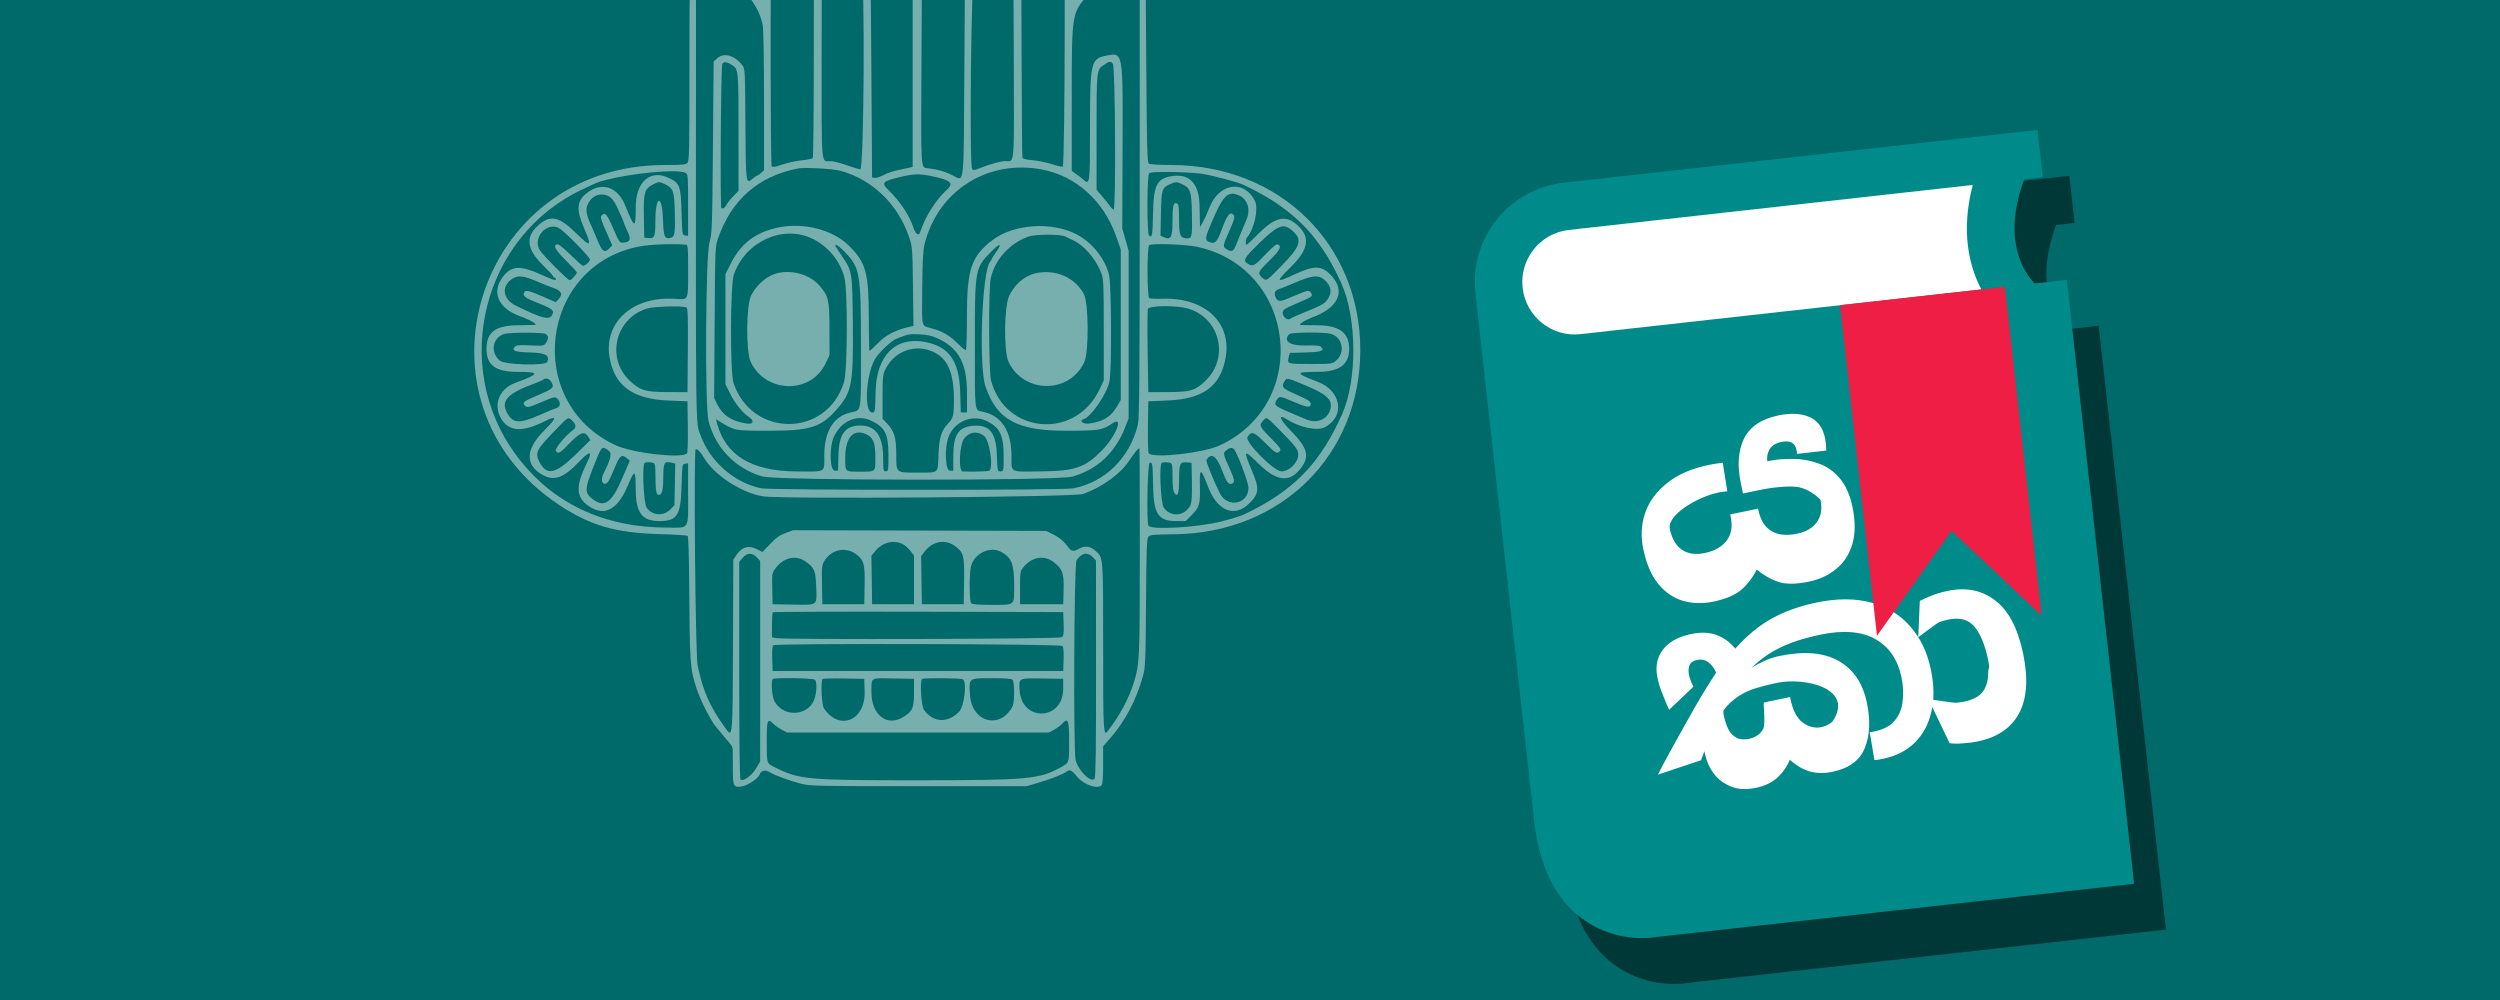 <?xml version="1.0" encoding="UTF-8" standalone="no"?>
<!-- Created with Inkscape (http://www.inkscape.org/) -->

<svg
   width="1400mm"
   height="560mm"
   viewBox="0 0 1400 560"
   version="1.1"
   id="svg5"
   inkscape:export-filename="/home/naveen/yaka-banner.png"
   inkscape:export-xdpi="96"
   inkscape:export-ydpi="96"
   inkscape:version="1.1.2 (0a00cf5339, 2022-02-04)"
   sodipodi:docname="banner-promo.svg"
   xmlns:inkscape="http://www.inkscape.org/namespaces/inkscape"
   xmlns:sodipodi="http://sodipodi.sourceforge.net/DTD/sodipodi-0.dtd"
   xmlns="http://www.w3.org/2000/svg"
   xmlns:svg="http://www.w3.org/2000/svg">
  <sodipodi:namedview
     id="namedview7"
     pagecolor="#ffffff"
     bordercolor="#666666"
     borderopacity="1.0"
     inkscape:pageshadow="2"
     inkscape:pageopacity="0.0"
     inkscape:pagecheckerboard="0"
     inkscape:document-units="mm"
     showgrid="false"
     inkscape:snap-bbox="true"
     inkscape:bbox-paths="true"
     inkscape:snap-bbox-edge-midpoints="true"
     inkscape:snap-bbox-midpoints="true"
     inkscape:bbox-nodes="true"
     inkscape:snap-text-baseline="true"
     inkscape:snap-center="true"
     inkscape:snap-object-midpoints="true"
     inkscape:object-paths="true"
     inkscape:snap-intersection-paths="true"
     inkscape:snap-smooth-nodes="true"
     inkscape:snap-midpoints="true"
     inkscape:snap-page="true"
     inkscape:zoom="0.093984989"
     inkscape:cx="2468.4793"
     inkscape:cy="452.19987"
     inkscape:window-width="1862"
     inkscape:window-height="1016"
     inkscape:window-x="58"
     inkscape:window-y="27"
     inkscape:window-maximized="1"
     inkscape:current-layer="layer1" />
  <defs
     id="defs2">
    <filter
       inkscape:collect="always"
       style="color-interpolation-filters:sRGB"
       id="filter1775"
       x="-0.204"
       y="-0.166"
       width="1.407"
       height="1.332">
      <feGaussianBlur
         inkscape:collect="always"
         stdDeviation="31.342"
         id="feGaussianBlur1777" />
    </filter>
  </defs>
  <g
     inkscape:label="Layer 1"
     inkscape:groupmode="layer"
     id="layer1">
    <rect
       style="fill:#006969;fill-opacity:1;stroke-width:0.279"
       id="rect1151"
       width="1400"
       height="560"
       x="0"
       y="0" />
    <path
       d="m 1157.255,184.434 c -5.409,-5.553 -18.737,-23.806 -5.827,-58.417 l 10.349,-1.153 -2.946,-26.435 -265.46,29.579 c -30.599,3.409 -52.72,31.139 -49.305,61.79 l 32.975,295.941 c 2.788,25.021 11.813,43.325 26.829,54.391 16.024,11.824 33.301,11.237 39.157,10.584 1.097,-0.122 1.806,-0.242 2.015,-0.292 L 1212.934,520.573 1175.257,182.428 Z m -254.436,28.35 c -16.02,1.785 -30.523,-9.847 -32.316,-25.933 -1.792,-16.086 9.782,-30.623 25.815,-32.41 l 226.243,-25.209 c -6.785,26.181 -1.973,45.584 4.835,58.528 z"
       id="path1611"
       style="mix-blend-mode:normal;fill:#003838;fill-opacity:1;stroke-width:0.831;filter:url(#filter1775)" />
    <rect
       x="824.457"
       y="218.89"
       style="fill:#ffffff;stroke-width:0.831"
       width="269.871"
       height="71.484"
       id="rect53707"
       transform="rotate(-6.358)" />
    <path
       d="m 1139.426,158.775 c -5.409,-5.553 -18.737,-23.806 -5.827,-58.417 l 10.349,-1.153 -2.946,-26.435 -265.46,29.579 c -30.599,3.409 -52.72,31.139 -49.305,61.79 l 32.975,295.941 c 2.788,25.021 11.813,43.325 26.829,54.391 16.024,11.824 33.301,11.237 39.157,10.584 1.097,-0.122 1.806,-0.242 2.015,-0.292 L 1195.106,494.914 1157.428,156.769 Z m -254.436,28.35 c -16.02,1.785 -30.523,-9.847 -32.316,-25.933 -1.792,-16.086 9.782,-30.623 25.815,-32.41 l 226.243,-25.209 c -6.785,26.181 -1.973,45.584 4.835,58.528 z"
       id="path53709"
       style="fill:#008b8b;fill-opacity:1;stroke-width:0.831" />
    <path
       d="m 1013.099,325.699 c -7.135,1.493 -12.862,1.553 -17.183,0.182 -4.341,-1.471 -8.392,-3.777 -12.152,-6.921 -2.341,4.627 -5.266,8.445 -8.773,11.455 -3.528,2.91 -8.711,5.081 -15.548,6.511 -5.945,1.244 -11.615,1.086 -17.01,-0.475 -5.295,-1.581 -9.88,-4.707 -13.753,-9.379 -3.894,-4.77 -6.702,-11.268 -8.422,-19.492 -1.472,-7.035 -1.164,-13.719 0.924,-20.052 2.167,-6.452 6.217,-12.057 12.151,-16.816 5.913,-4.857 13.825,-8.323 23.734,-10.396 1.486,-0.311 2.933,-0.562 4.341,-0.753 1.408,-0.191 2.519,-0.32 3.332,-0.386 l 2.553,15.911 c -0.714,0.044 -1.468,0.152 -2.261,0.318 -0.814,0.067 -1.864,0.234 -3.152,0.504 -11.697,2.608 -28.294,12.505 -26.804,20.192 1.14,5.45 3.409,9.371 6.805,11.763 3.376,2.293 7.64,2.901 12.793,1.822 5.549,-1.161 9.619,-3.461 12.209,-6.899 2.689,-3.459 3.454,-7.963 2.293,-13.512 l -0.249,-1.189 15.606,-3.266 0.217,1.041 c 1.14,5.45 3.547,9.29 7.22,11.521 3.673,2.231 8.531,2.714 14.576,1.449 4.955,-1.037 8.589,-3.193 10.903,-6.47 2.413,-3.297 3.091,-7.473 2.033,-12.527 -1.882,-1.943 -6.599,-5.92 -12.333,-7.038 -2.784,-0.452 -6.1,-0.482 -9.948,-0.09 -3.77,0.271 -8.132,0.926 -13.086,1.962 l -8.026,1.679 -1.244,-5.945 c -2.011,-9.612 -1.448,-17.797 1.688,-24.556 3.236,-6.779 9.659,-11.175 19.27,-13.186 7.035,-1.472 12.835,-1.186 17.4,0.858 4.643,1.925 7.597,5.909 8.862,11.954 0.353,1.685 0.571,3.966 0.656,6.844 l -16.364,1.873 c 0,-0.516 -0.038,-0.923 -0.101,-1.22 l -0.249,-1.189 c -0.809,-3.865 -3.641,-5.289 -8.496,-4.273 -3.171,0.664 -5.362,2.053 -6.574,4.168 -1.134,1.996 -1.551,4.203 -1.252,6.623 4.558,-0.954 9.329,-1.383 14.313,-1.288 4.964,-0.004 9.687,0.818 14.169,2.466 4.56,1.528 8.546,4.263 11.956,8.203 3.41,3.941 5.831,9.33 7.261,16.167 1.7,8.126 1.664,15.115 -0.112,20.968 -1.696,5.733 -4.713,10.346 -9.05,13.84 -4.238,3.472 -9.28,5.82 -15.127,7.044 z"
       style="font-weight:bold;font-size:40px;line-height:0.75;-inkscape-font-specification:'sans-serif Bold';text-align:end;text-anchor:end;white-space:pre;fill:#ffffff;stroke-width:3.796"
       id="path53711" />
    <g
       id="g53726"
       transform="matrix(3.305,-0.368,0.368,3.305,81.219,176.326)">
      <path
         d="m 273.962,107.919 c -1.455,0.139 -2.755,-0.027 -3.901,-0.499 -1.116,-0.474 -2.138,-1.248 -3.066,-2.322 -0.571,1.064 -1.37,1.981 -2.398,2.752 -1,0.738 -2.273,1.181 -3.819,1.328 -1.606,0.154 -2.973,-0.068 -4.101,-0.663 -1.127,-0.596 -2.018,-1.428 -2.67,-2.497 -0.622,-1.072 -0.993,-2.23 -1.112,-3.472 l -0.043,-0.455 -0.733,1.446 -7.479,1.607 c 1.541,-2.441 5.92,-8.477 7.404,-10.546 1.515,-2.072 2.931,-3.889 4.25,-5.453 -0.628,-1.775 -1.609,-2.599 -2.943,-2.471 -0.727,0.07 -1.206,0.345 -1.435,0.825 -0.202,0.447 -0.275,0.959 -0.22,1.535 0.032,0.333 0.096,0.679 0.191,1.037 0.095,0.358 0.204,0.699 0.327,1.024 l -4.492,3.395 c -0.237,-0.558 -0.887,-3.034 -1.033,-3.601 -0.149,-0.597 -0.257,-1.245 -0.323,-1.942 -0.18,-1.879 0.286,-3.407 1.397,-4.584 1.108,-1.207 2.799,-1.919 5.072,-2.136 1.667,-0.159 3.079,0.057 4.237,0.65 1.158,0.593 2.113,1.465 2.865,2.616 2.169,-1.951 4.385,-3.401 6.649,-4.352 2.264,-0.95 4.851,-1.565 7.761,-1.843 3.576,-0.342 6.653,0.006 9.23,1.045 2.574,1.008 4.589,2.574 6.046,4.698 1.484,2.091 2.369,4.621 2.652,7.592 0.264,2.758 0.018,5.152 -0.736,7.181 -0.724,2.027 -1.855,3.633 -3.393,4.82 -1.511,1.154 -3.312,1.831 -5.403,2.03 l -0.818,0.078 c -0.333,0.032 -0.594,0.026 -0.782,-0.017 l -0.27,-4.746 c 0.124,0.019 0.262,0.021 0.414,0.006 l 0.409,-0.039 c 1.515,-0.145 2.694,-0.609 3.537,-1.393 0.87,-0.817 1.444,-1.851 1.722,-3.101 0.308,-1.253 0.393,-2.607 0.254,-4.062 -0.293,-3.061 -1.522,-5.36 -3.687,-6.896 -2.165,-1.536 -5.188,-2.119 -9.067,-1.748 -2,0.191 -3.732,0.479 -5.193,0.863 -1.432,0.382 -2.717,0.856 -3.855,1.424 -1.108,0.565 -2.161,1.231 -3.158,1.999 0.671,-0.339 1.422,-0.641 2.253,-0.904 0.828,-0.293 1.697,-0.483 2.606,-0.57 4.243,-0.406 7.531,0.228 9.862,1.902 2.332,1.673 3.657,4.177 3.975,7.511 0.295,3.091 -0.105,5.622 -1.201,7.593 -1.066,1.968 -2.993,3.085 -5.782,3.351 z m -5.733,-12.94 c 0.151,1.576 0.542,2.793 1.175,3.65 0.632,0.857 2.701,2.61 5.408,0.92 4.426,-5.128 -3.646,-7.98 -8.473,-7.554 -1.697,0.162 -3.16,0.379 -4.388,0.649 -3.488,0.864 -5.171,3.018 -5.171,3.018 0,0 -0.027,0.354 -0.043,0.509 l 0.026,0.273 c 0.122,1.273 0.367,2.244 0.737,2.912 0.397,0.635 0.851,1.066 1.362,1.292 0.538,0.193 1.096,0.262 1.671,0.207 1.121,-0.107 1.979,-0.572 2.574,-1.393 0.591,-0.852 0.467,-5.672 0.635,-3.914 l -0.048,-0.5 4.501,-0.43 z"
         style="font-weight:bold;font-size:40px;line-height:0.75;-inkscape-font-specification:'sans-serif Bold';text-align:end;text-anchor:end;white-space:pre;fill:#ffffff;stroke-width:1.142"
         id="path53713" />
      <path
         d="m 298.785,105.546 c -0.697,0.067 -1.491,0.081 -2.381,0.044 -0.888,-0.007 -1.676,-0.1 -2.366,-0.278 l -2.715,-7.769 c 0.499,0.105 4.018,1.084 4.512,1.129 0.521,0.011 1.024,-0.006 1.509,-0.052 1.425,-0.136 2.485,-0.559 3.182,-1.268 0.694,-0.739 1.118,-1.743 1.272,-3.012 0.184,-1.272 0.411,-0.498 0.246,-2.226 -0.246,-2.576 -0.798,-4.512 -1.656,-5.806 -0.861,-1.325 -2.276,-1.893 -4.246,-1.705 -0.455,0.043 -0.952,0.122 -1.492,0.234 -0.509,0.11 -3.325,1.882 -3.88,2.149 l 0.939,-6.043 c 0.649,-0.246 1.332,-0.464 2.048,-0.655 0.743,-0.224 1.691,-0.391 2.842,-0.501 3.122,-0.298 5.693,0.526 7.715,2.474 2.049,1.915 3.282,5.054 3.699,9.419 0.411,4.304 -0.189,7.619 -1.802,9.944 -1.585,2.293 -4.06,3.6 -7.425,3.921 z"
         style="font-weight:bold;font-size:40px;line-height:0.75;-inkscape-font-specification:'sans-serif Bold';text-align:end;text-anchor:end;white-space:pre;fill:#ffffff;stroke-width:1.142"
         id="path53715" />
    </g>
    <polyline
       style="fill:#ee1e45;fill-opacity:1"
       points="143.208,102.624 143.208,357.664 226.536,284.064 304.312,356.32 304.312,102.624 "
       id="polyline53719"
       transform="matrix(0.573,-0.064,0.081,0.726,940.078,105.544)" />
    <path
       id="path0"
       d="m 445.838,-79.386 c -6.577,1.417 -12.606,5.998 -15.477,11.758 l -2.117,4.251 -0.367,31.461 c -0.38,32.707 -0.525,33.986 -3.363,30.051 -9.76,-13.533 -31.227,-19.466 -36.944,-10.215 -1.445,2.335 -1.478,3.541 -1.478,52.286 0,44.381 -0.127,50.023 -1.152,51.047 -0.951,0.951 -3.183,1.152 -12.735,1.152 -105.459,0 -146.528,132.395 -59.057,190.387 17.206,11.407 31.522,15.606 55.474,16.272 8.739,0.241 16.162,0.714 16.496,1.052 0.333,0.335 0.686,10.891 0.78,23.458 0.373,49.405 0.454,50.585 4.335,62.437 2.195,6.706 8.727,19.286 11.229,21.626 0.215,0.202 1.593,1.85 3.059,3.666 1.466,1.815 3.364,4.092 4.216,5.062 0.85,0.967 1.567,2.288 1.59,2.933 0.028,0.644 0.053,5.354 0.053,10.47 0.01,10.594 0.335,11.29 4.965,10.669 3.09,-0.415 9.271,-4.492 9.992,-6.591 0.827,-2.408 3.092,-2.975 5.685,-1.422 3.033,1.82 11.222,4.823 17.747,6.509 4.752,1.23 9.62,1.328 65.613,1.328 h 60.481 l 5.863,-1.7 c 7.326,-2.124 15.025,-5.134 16.574,-6.476 1.574,-1.368 2.97,-0.717 5.67,2.644 3.722,4.631 11.484,7.434 13.899,5.019 0.602,-0.602 0.878,-4.179 0.878,-11.32 v -10.442 l 4.361,-5.055 c 8.16,-9.458 14.002,-20.567 17.817,-33.883 1.497,-5.223 1.588,-7.303 1.839,-41.413 0.228,-30.585 0.428,-36.094 1.361,-37.125 0.934,-1.033 3.035,-1.227 14.182,-1.319 60.062,-0.49 104.434,-44.261 104.459,-103.052 0.025,-59.441 -45.1,-103.686 -105.809,-103.745 -6.298,-0.006 -11.948,-0.323 -12.552,-0.705 -0.953,-0.604 -1.148,-7.423 -1.466,-51.625 l -0.366,-50.93 -2.139,-2.23 c -6.888,-7.188 -24.109,-2.729 -34.38,8.901 -2.23,2.525 -4.239,4.406 -4.467,4.176 -0.23,-0.227 -0.504,-14.576 -0.609,-31.885 l -0.195,-31.473 -2.014,-3.825 c -14.62,-27.735 -70.274,-6.383 -81.899,31.421 -1.035,3.366 -3.345,3.162 -4.108,-0.363 -5.195,-23.973 -42.329,-48.33 -65.927,-43.242 m 14.295,4.249 c 23.233,3.895 40.612,19.021 48.887,42.549 l 2.063,5.865 v 60.086 60.088 l -2.199,0.522 c -1.211,0.288 -4.09,0.899 -6.397,1.361 -2.309,0.459 -5.741,1.654 -7.624,2.656 -1.883,1 -4.118,1.722 -4.966,1.6 l -1.541,-0.22 -0.368,-57.547 c -0.407,-64.051 -0.079,-60.17 -5.584,-66.553 -6.575,-7.626 -17.508,-9.901 -23.13,-4.813 -3.644,3.298 -3.542,1.532 -3.553,61.247 -0.01,30.765 -0.253,56.298 -0.551,56.741 -0.295,0.443 -2.972,1.028 -5.949,1.298 -2.975,0.269 -7.893,1.326 -10.931,2.345 -4.385,1.471 -5.645,1.658 -6.125,0.902 -0.911,-1.436 -0.75,-151.267 0.166,-155.249 2.534,-10.992 12.233,-15.487 27.8,-12.878 m 123.553,0.152 c 5.237,1.785 10.177,6.987 11.739,12.36 1.267,4.361 1.007,154.63 -0.269,155.89 -0.276,0.269 -2.968,-0.319 -5.984,-1.307 -3.014,-0.991 -7.926,-2.005 -10.912,-2.258 -4.094,-0.347 -5.5,-0.747 -5.722,-1.626 -0.16,-0.642 -0.363,-26.404 -0.45,-57.249 l -0.157,-56.083 -1.708,-2.394 c -6.191,-8.68 -22.198,-4.282 -28.109,7.725 l -1.708,3.467 -0.366,57.469 c -0.419,65.58 0.178,60.51 -6.729,57.085 -4.148,-2.059 -7.612,-3.061 -13.245,-3.834 -4.652,-0.639 -4.331,4.247 -4.031,-61.252 0.287,-62.608 0.019,-58.425 4.56,-70.316 9.512,-24.889 42.61,-44.655 63.091,-37.677 m -109.992,48.627 c 3.844,1.747 7.216,5.434 8.72,9.531 2.061,5.621 1.438,111.863 -0.656,111.65 -0.806,-0.084 -4.27,-1.136 -7.697,-2.342 -3.429,-1.206 -7.327,-2.211 -8.664,-2.232 -5.76,-0.098 -5.265,5.319 -5.265,-57.821 0,-50.487 0.119,-56.432 1.178,-57.94 2.281,-3.26 6.453,-3.544 12.383,-0.846 m 92.371,0.094 c 1.438,1.387 1.469,2.506 1.663,58.027 0.217,62.917 0.569,58.444 -4.603,58.444 -2.665,0 -8.598,1.621 -14.152,3.865 -3.347,1.354 -3.989,1.424 -4.584,0.504 -1.668,-2.576 -0.475,-109.277 1.258,-112.51 4.678,-8.734 15.445,-13.126 20.417,-8.329 m -159.745,15.189 c 0.768,0.426 2.715,1.356 4.329,2.064 7.357,3.232 14.976,14.039 16.513,23.425 0.389,2.375 0.707,21.521 0.71,42.591 v 38.275 l -1.604,1.497 c -0.881,0.822 -1.846,1.494 -2.143,1.494 -0.295,0 -1.49,0.801 -2.654,1.78 -3.797,3.195 -3.799,3.188 -4.022,-30.419 -0.204,-30.786 -0.225,-31.171 -1.813,-33.187 -4.298,-5.464 -10.13,-7.12 -13.836,-3.933 l -2.152,1.85 -0.403,47.899 c -0.387,46.159 -0.46,48.112 -1.991,53.764 -2.12,7.825 -2.541,91.511 -0.501,99.594 3.818,15.133 14.967,26.683 30.1,31.18 7.945,2.361 165.416,2.441 173.645,0.089 14.105,-4.036 24.024,-13.306 29.62,-27.688 l 1.923,-4.942 v -46.918 -46.917 l -1.78,-6.233 -1.782,-6.23 0.171,-45.454 c 0.204,-53.764 0.313,-53.124 -8.938,-51.389 -8.851,1.661 -9.296,3.563 -9.296,39.638 0,33.075 -0.019,33.204 -4.043,29.529 -0.55,-0.504 -2.166,-1.74 -3.593,-2.747 l -2.588,-1.834 -0.019,-39.846 c -0.025,-48.22 0.071,-48.826 9.086,-58.563 7.825,-8.453 22.614,-12.751 27.125,-7.882 l 1.89,2.04 -0.025,121.035 c -0.019,99.559 -0.204,121.78 -1.026,125.216 -4.455,18.642 -18.394,32.367 -36.335,35.785 -5.753,1.096 -169.131,1.054 -174.535,-0.044 -14.946,-3.038 -28.372,-14.651 -33.869,-29.287 -3.012,-8.027 -2.829,5.371 -2.75,-201.819 l 0.017,-51.166 1.9,-1.9 c 2.038,-2.038 11.226,-2.253 14.665,-0.347 m 3.659,47.508 c 3.567,2.333 3.602,2.705 3.602,37.654 v 32.775 l -2.804,2.853 c -1.541,1.567 -3.282,3.757 -3.867,4.867 -0.586,1.108 -1.387,2.014 -1.778,2.014 -0.393,0 -0.913,0 -1.155,0 -0.787,0 -0.279,-79.297 0.518,-80.786 0.798,-1.492 2.553,-1.291 5.483,0.623 m 213.217,-0.789 c 1.354,1.354 1.799,81.686 0.452,81.686 -0.384,0 -1.291,-0.85 -2.017,-1.893 -0.724,-1.042 -2.719,-3.527 -4.432,-5.523 l -3.118,-3.628 V 74.017 c 0,-35.541 -0.063,-35 4.556,-37.958 2.907,-1.86 3.094,-1.878 4.558,-0.415 m -152.568,59.999 c 17.841,4.888 32.009,18.462 38.324,36.717 2.01,5.806 2.031,6.078 2.321,28.013 l 0.29,22.146 -2.073,0.461 c -8.06,1.792 -13.524,4.659 -18.251,9.58 -2.087,2.169 -3.998,3.944 -4.253,3.944 -0.253,0 -0.461,-8.343 -0.461,-18.539 0,-25.167 -1.534,-30.8 -10.976,-40.24 -9.919,-9.919 -28.088,-13.899 -43.275,-9.479 -10.91,3.176 -17.991,9.205 -23.296,19.836 l -2.726,5.46 v 30.829 30.829 l 2.761,5.497 c 2.675,5.331 6.992,10.641 10.538,12.964 3.106,2.035 2.291,4.113 -1.387,3.534 -8.502,-1.335 -13.372,-4.539 -16.539,-10.882 l -1.682,-3.366 0.265,-42.362 c 0.258,-41.191 0.309,-42.491 1.853,-46.953 7.526,-21.743 22.687,-35.021 44.877,-39.301 3.684,-0.712 19.509,0.164 23.689,1.309 m 112.992,-0.703 c 18.953,3.626 34.436,17.569 41.388,37.27 l 2.64,7.481 v 42.153 42.151 l -2.017,3.429 c -3.577,6.085 -7.404,8.458 -15.759,9.772 -3.16,0.497 -5.814,-1.607 -3.066,-2.429 4.265,-1.281 13.035,-14.107 14.529,-21.254 1.3,-6.209 1.091,-54.492 -0.258,-59.669 -2.398,-9.21 -9.35,-17.906 -17.988,-22.507 -13.871,-7.387 -35.455,-5.97 -47.285,3.103 -11.866,9.104 -14.295,16.302 -14.295,42.359 0,10.386 -0.265,19.047 -0.585,19.246 -0.323,0.199 -2.384,-1.464 -4.582,-3.694 -4.148,-4.207 -8.247,-6.643 -13.894,-8.256 -6.858,-1.96 -6.172,0.621 -5.975,-22.471 0.129,-15.356 0.45,-21.57 1.281,-24.868 7.558,-30.014 35.347,-47.658 65.866,-41.818 m -199.693,1.883 c 1.356,0.726 1.431,1.658 1.431,18.019 v 17.253 l -1.649,-0.234 c -1.623,-0.232 -1.656,-0.445 -2.017,-13.065 -0.421,-14.744 -0.937,-16.14 -7.031,-19.092 -10.507,-5.087 -18.618,2.019 -18.637,16.33 -0.017,12.299 -0.576,12.212 -5.851,-0.904 -4.197,-10.435 -12.934,-13.463 -21.153,-7.329 -6.057,4.518 -6.523,9.507 -1.879,20.111 4.478,10.229 3.762,10.788 -4.005,3.134 -10.32,-10.175 -15.03,-11.079 -22.329,-4.284 -6.659,6.198 -5.544,13.241 3.478,21.984 3.059,2.965 5.563,5.687 5.563,6.048 0,0.363 0.33,0.658 0.733,0.658 0.403,0 0.733,0.368 0.733,0.817 0,1.035 -1.031,0.71 -9.231,-2.902 -11.03,-4.86 -15.784,-4.478 -20.452,1.644 -6.593,8.645 -2.591,17.71 9.786,22.155 5.734,2.061 9.978,4.577 8.083,4.792 -0.558,0.063 -4.832,0.147 -9.498,0.183 -12.479,0.101 -17.534,3.876 -17.539,13.107 -0.008,9.35 4.947,12.978 17.738,12.997 12.428,0.017 12.119,1.094 -1.78,6.226 -9.367,3.459 -12.636,13.201 -7.06,21.036 4.521,6.347 11.906,6.392 24.235,0.143 6.441,-3.263 6.275,-1.609 -0.511,5.101 -10.711,10.589 -11.259,19.333 -1.569,25.01 6.739,3.949 12.112,2.028 21.195,-7.577 5.551,-5.87 7.249,-5.657 4.202,0.527 -6.746,13.683 -6.507,19.769 0.974,24.825 8.676,5.863 16.04,1.907 21.729,-11.674 3.883,-9.268 4.389,-9.018 4.406,2.195 0.017,13.025 3.532,17.754 13.194,17.745 10.02,-0.011 11.995,-3.08 12.475,-19.403 0.361,-12.259 0.396,-12.487 2.017,-12.716 l 1.649,-0.234 v 17.131 c 0,20.656 1.092,18.895 -11.692,18.878 -35.7,-0.05 -64.311,-13.637 -84.126,-39.956 -37.797,-50.201 -19.356,-123.825 37.537,-149.866 2.017,-0.923 4.284,-1.996 5.038,-2.384 9.184,-4.736 46.358,-9.35 51.813,-6.429 m 288.438,0.417 c 5.343,0.635 20.778,4.677 24.191,6.333 11.824,5.739 18.522,9.88 26.526,16.398 11.416,9.299 20.738,22.146 28.14,38.778 8.774,19.722 8.91,54.237 0.288,73.422 -11.634,25.882 -25.231,40.596 -49.021,53.04 -6.821,3.567 -8.371,4.143 -18.028,6.682 -13.227,3.478 -40.326,5.064 -41.341,2.42 -1.096,-2.858 -0.478,-34.593 0.682,-35.038 1.607,-0.616 1.715,0.089 1.956,12.737 0.307,16.058 2.797,19.794 13.189,19.794 h 5.059 l 3.52,-3.523 c 4.022,-4.022 4.663,-6.146 4.455,-14.756 -0.288,-11.922 0.337,-12.067 4.497,-1.047 5.258,13.932 15.112,17.728 23.509,9.055 5.19,-5.364 5.336,-7.898 1.04,-18.075 -4.907,-11.622 -4.565,-12.032 3.41,-4.118 10.097,10.02 17.29,11.128 23.481,3.621 5.816,-7.057 4.671,-11.901 -5.183,-21.895 -6.106,-6.195 -7.273,-9.577 -2.162,-6.277 7.21,4.656 17.276,6.706 21.532,4.385 11.332,-6.186 9.025,-20.361 -4.127,-25.352 -12.918,-4.905 -12.934,-5.563 -0.148,-5.579 12.311,-0.017 17.778,-4.05 17.726,-13.072 -0.051,-8.922 -5.574,-12.941 -17.885,-13.023 -4.872,-0.033 -9.149,-0.115 -9.507,-0.183 -1.197,-0.232 2.813,-2.771 6.514,-4.127 15.089,-5.53 19.218,-14.92 10.512,-23.891 -5.207,-5.364 -9.235,-5.411 -20.333,-0.241 -10.435,4.86 -10.655,4.375 -1.921,-4.228 9.845,-9.697 11.004,-16.532 3.923,-23.134 -6.793,-6.336 -12.629,-5.05 -22.591,4.977 -6.237,6.28 -6.612,6.537 -6.612,4.542 0,-1.162 0.276,-2.427 0.616,-2.811 4.111,-4.652 6.638,-16.108 4.518,-20.485 -5.879,-12.145 -20.108,-10.135 -25.444,3.595 -1.11,2.86 -2.764,6.516 -3.675,8.13 l -1.656,2.932 -0.051,-2.199 c -0.025,-1.211 -0.112,-5.687 -0.193,-9.952 -0.22,-11.882 -5.31,-17.658 -14.592,-16.557 -9.142,1.082 -11.144,4.684 -11.447,20.586 -0.244,12.676 -0.473,14.035 -2.202,12.964 -1.288,-0.794 -1.26,-33.534 0.025,-35.087 0.85,-1.026 19.417,-0.857 28.8,0.258 m -150.515,1.424 c 10.917,2.298 12.578,3.881 8.207,7.835 -5.645,5.108 -11.772,14.632 -14.164,22.012 -0.489,1.511 -1.113,2.743 -1.384,2.736 -1.206,-0.025 -2.181,-1.298 -3.059,-3.984 -2.174,-6.668 -7.31,-14.384 -13.796,-20.731 -4.34,-4.247 -3.586,-5.041 7.198,-7.575 6.975,-1.64 10.318,-1.696 16.998,-0.293 M 372.305,103.096 c 4.743,2.284 5.312,3.879 5.579,15.613 0.267,11.859 0.002,13.726 -2.047,14.374 -3.57,1.134 -4.284,-0.424 -4.546,-9.91 -0.405,-14.597 -4.277,-14.201 -4.277,0.438 0,9.027 -0.478,10.14 -4.171,9.718 l -2.059,-0.237 -0.225,-11.73 c -0.255,-13.372 0.344,-15.55 4.954,-17.986 3.221,-1.705 3.79,-1.729 6.793,-0.281 m 289.572,0 c 4.778,2.3 5.314,3.839 5.579,15.983 0.286,13.119 0.063,14.379 -2.577,14.379 -3.951,0 -4.626,-1.574 -4.626,-10.765 0,-6.973 -0.193,-8.416 -1.173,-8.79 -1.965,-0.754 -2.469,1.239 -2.481,9.816 -0.019,9.226 -0.918,10.898 -4.919,9.076 l -1.787,-0.815 0.232,-12.381 c 0.255,-13.641 0.513,-14.445 5.357,-16.574 2.944,-1.295 3.577,-1.288 6.394,0.07 m -320.174,7.324 c 0.998,0.653 2.609,2.89 3.581,4.968 2.745,5.881 4.136,9.09 4.136,9.547 0,0.232 0.874,2.265 1.942,4.521 2.202,4.647 1.668,6.118 -2.324,6.413 -2.003,0.148 -2.263,-0.202 -5.291,-7.174 -3.71,-8.542 -4.706,-9.856 -6.401,-8.448 -1.469,1.22 -1.366,1.588 3.598,12.805 l 1.928,4.359 -1.864,1.864 c -2.537,2.537 -3.792,1.607 -6.422,-4.769 -1.152,-2.792 -2.401,-5.738 -2.773,-6.544 -3.766,-8.156 -4.188,-10.749 -2.309,-14.25 2.56,-4.776 7.783,-6.186 12.201,-3.291 m 352.562,-0.775 c 4.413,2.094 6.109,7.879 3.832,13.074 -0.555,1.27 -1.729,4.122 -2.605,6.34 -0.876,2.218 -1.9,4.692 -2.272,5.5 -0.373,0.806 -1.009,2.382 -1.417,3.499 -0.958,2.649 -2.392,3.136 -4.731,1.602 -2.462,-1.614 -2.457,-1.661 1.438,-10.51 2.616,-5.942 3.146,-7.786 2.476,-8.594 -2.096,-2.525 -3.769,-0.438 -7.221,9.004 -2.092,5.717 -3.532,7.142 -6.198,6.13 -3.075,-1.169 -2.968,-2.141 1.333,-12.112 6.287,-14.578 8.938,-16.984 15.365,-13.934 M 313.526,128.064 c 3.455,2.291 16.841,16.005 16.841,17.253 0,1.216 -2.576,3.537 -3.923,3.537 -0.366,0 -3.539,-2.813 -7.055,-6.251 -4.626,-4.53 -6.729,-6.123 -7.624,-5.778 -2.11,0.808 -0.679,3.26 5.465,9.376 3.195,3.178 5.806,6.02 5.806,6.317 0,1.035 -3.047,4.401 -3.984,4.401 -1.066,0 -14.595,-13.531 -16.66,-16.663 -4.642,-7.041 4.239,-16.766 11.135,-12.191 m 409.731,0.728 c 6.425,5.387 5.373,8.926 -6.125,20.598 -8.132,8.259 -8.039,8.205 -10.456,5.933 -2.551,-2.396 -2.2,-3.185 4.167,-9.357 5.802,-5.626 7.137,-8.198 4.731,-9.118 -0.766,-0.295 -2.837,1.358 -6.413,5.122 -6.359,6.692 -7.425,7.359 -9.76,6.109 -3.719,-1.991 -3.118,-3.239 5.694,-11.819 10.355,-10.081 13.501,-11.374 18.162,-7.467 m -268.238,4.912 c 8.648,4.211 15.192,12.093 17.794,21.429 1.956,7.01 1.827,52.237 -0.166,58.79 -9.439,31.042 -51.382,31.445 -61.877,0.595 -1.956,-5.75 -1.829,-54.893 0.157,-60.666 6.397,-18.593 27.496,-28.233 44.093,-20.148 m 141.828,-1.148 c 0.808,0.457 2.621,1.344 4.033,1.97 6.083,2.698 12.765,10.458 15.812,18.358 1.309,3.394 1.415,5.771 1.415,31.89 v 28.226 l -2.377,5.036 c -13.379,28.355 -52.74,25.137 -60.758,-4.97 -1.284,-4.82 -1.436,-51.143 -0.188,-57.029 2.209,-10.402 10.31,-19.541 20.783,-23.444 4.174,-1.553 18.56,-1.579 21.279,-0.037 m -212.781,4.457 c 1.176,0.101 1.284,1.337 1.284,14.735 0,16.995 0.436,16.115 -7.711,15.592 -23.572,-1.513 -39.853,13.447 -36.204,33.267 2.874,15.59 13.002,22.879 32.918,23.689 l 10.629,0.431 0.202,14.243 c 0.117,8.352 -0.091,14.531 -0.501,14.941 -2.989,2.989 -30.526,-0.192 -40.027,-4.621 -51.782,-24.149 -42.149,-101.126 13.936,-111.367 5.945,-1.084 18.356,-1.529 25.474,-0.911 m 286.192,1.176 c 55.586,11.931 64.22,87.403 12.728,111.266 -9.043,4.19 -36.797,7.312 -39.65,4.462 -0.414,-0.415 -0.621,-6.554 -0.504,-14.946 l 0.202,-14.243 10.629,-0.431 c 19.921,-0.81 29.601,-7.786 32.592,-23.493 3.825,-20.066 -11.362,-34.389 -35.525,-33.506 -3.427,0.127 -6.645,-0.035 -7.149,-0.354 -1.244,-0.794 -1.316,-28.395 -0.071,-29.634 1.155,-1.157 20.185,-0.532 26.751,0.878 m -197.276,2.83 c 8.669,8.95 9.139,11.718 9.139,53.663 0,37.867 0.497,34.808 -5.862,36.3 -9.578,2.244 -14.662,10.578 -14.662,24.029 0,9.933 1.417,9.13 -15.871,8.985 -24.772,-0.208 -39.251,-8.933 -44.088,-26.563 l -0.738,-2.694 2.307,1.412 c 8.348,5.113 8.046,5.057 27.414,5.066 23.085,0.008 29.137,-1.897 37.916,-11.931 8.544,-9.77 9.352,-14.023 9.039,-47.69 -0.276,-29.772 -0.243,-29.564 -6.371,-38.607 -3.865,-5.701 -3.947,-5.865 -2.912,-5.865 0.504,0 2.614,1.752 4.689,3.895 m 85.084,-0.227 c -1.448,2.017 -2.635,3.888 -2.635,4.157 0,0.269 -0.452,1.012 -1.005,1.647 -4.521,5.204 -6.467,58.46 -2.555,69.883 6.348,18.537 17.618,24.748 44.894,24.741 18.633,-0.005 20.612,-0.314 26.058,-4.059 6.682,-4.595 2.235,6.978 -5.804,15.112 -9.603,9.716 -15.035,11.55 -34.728,11.723 -17.248,0.152 -15.862,0.918 -15.862,-8.755 0,-13.936 -5.612,-22.516 -16.129,-24.659 -4.647,-0.949 -4.396,1.18 -4.396,-37.462 0,-42.715 0.019,-42.835 9.092,-52.117 4.816,-4.926 6.542,-5.043 3.071,-0.211 m 24.49,11.781 c -7.511,0.846 -13.665,5.481 -17.44,13.142 -2.818,5.715 -3.073,31.025 -0.373,36.815 8.437,18.087 34.241,18.171 42.495,0.141 2.616,-5.715 2.394,-33.211 -0.309,-38.094 -4.748,-8.58 -14.058,-13.166 -24.373,-12.004 m -150.651,1.63 c -4.476,2.143 -8.627,6.261 -11.238,11.144 -2.789,5.221 -3.029,31.4 -0.34,37.183 8.261,17.766 33.67,18.394 41.954,1.038 l 2.246,-4.708 -0.044,-14.557 c -0.044,-16.571 -0.471,-18.405 -5.64,-24.406 -6.099,-7.081 -18.551,-9.713 -26.941,-5.694 m -131.997,3.085 c 3.291,1.412 7.779,3.199 9.976,3.97 4.605,1.616 5.488,3.527 2.9,6.282 l -1.581,1.682 -6.727,-2.947 c -8.27,-3.621 -10.381,-4.073 -11.034,-2.368 -0.754,1.965 0.545,2.921 7.996,5.867 8.235,3.26 9.153,4.085 7.594,6.823 -1.583,2.783 -5.842,1.626 -20.303,-5.516 -7.24,-3.579 -8.174,-10.816 -1.928,-14.936 3.106,-2.047 6.333,-1.766 13.107,1.143 m 441.579,-0.752 c 4.169,3.509 4.72,7.633 1.553,11.66 -1.626,2.068 -3.705,3.164 -13.498,7.109 -3.225,1.298 -6.261,2.668 -6.746,3.045 -2.471,1.914 -6.071,-2.757 -3.794,-4.926 0.555,-0.529 3.979,-2.206 7.608,-3.727 8.2,-3.434 8.617,-3.734 7.657,-5.525 -1.033,-1.93 -1.893,-1.792 -9.578,1.544 -7.872,3.413 -8.872,3.532 -10.123,1.195 -1.291,-2.41 -0.75,-4.291 1.415,-4.923 1.007,-0.293 5.296,-2.017 9.531,-3.832 9.182,-3.933 12.791,-4.298 15.977,-1.618 m -357.04,15.653 c 0.721,0.459 0.885,5.76 0.733,23.999 l -0.195,23.408 -10.994,-0.03 c -12.573,-0.035 -15.37,-0.848 -21.101,-6.132 -13.726,-12.65 -8.491,-35.143 9.463,-40.654 3.865,-1.188 20.457,-1.63 22.094,-0.59 m 280.884,0.621 c 17.925,5.39 23.205,27.512 9.659,40.476 -5.739,5.493 -8.249,6.244 -20.959,6.28 l -10.995,0.03 -0.368,-22.591 c -0.202,-12.423 -0.129,-23.228 0.16,-24.008 0.726,-1.953 16.197,-2.082 22.502,-0.188 m -359.836,14.189 c 1.736,0.93 1.813,2.752 0.213,5.036 -1.162,1.658 -1.48,1.707 -8.793,1.382 -6.476,-0.288 -7.753,-0.155 -8.711,0.904 -1.916,2.115 0.192,2.848 8.847,3.073 8.495,0.223 10.852,1.541 9.421,5.27 -0.874,2.274 -23.762,1.686 -26.58,-0.686 -5.565,-4.682 -4.146,-12.971 2.567,-14.983 3.014,-0.902 21.345,-0.899 23.036,0.005 m 439.712,-0.051 c 6.659,1.909 8.327,10.484 2.925,15.03 -2.167,1.822 -2.431,1.857 -14.271,1.857 -13.077,0 -13.227,-0.05 -12.145,-4.031 l 0.598,-2.199 8.493,-0.206 c 8.976,-0.218 11.421,-1.084 8.919,-3.16 -0.878,-0.731 -3.2,-0.937 -8.725,-0.775 -8.711,0.255 -12.758,-2.595 -9.011,-6.343 1.085,-1.084 19.56,-1.223 23.216,-0.173 m -220.473,2.403 c 12.126,5.474 16.771,14.007 16.771,30.822 v 10.788 h -1.745 -1.743 l -0.307,-11.18 c -0.482,-17.621 -6.219,-25.793 -19.874,-28.318 -16.494,-3.05 -27.067,7.69 -27.519,27.95 -0.258,11.493 -0.267,11.547 -1.949,11.547 -4.612,0 -3.483,-21.181 1.588,-29.852 2.054,-3.511 9.086,-10.224 11.913,-11.372 6.415,-2.609 7.259,-2.773 12.875,-2.518 4.279,0.197 6.98,0.773 9.99,2.131 m -4.174,6.884 c 9.577,3.263 13.613,11.39 13.613,27.411 0,9.271 -0.272,10.362 -3.403,13.704 -3.708,3.958 -4.888,7.886 -5.235,17.436 -0.382,10.514 0.327,9.87 -10.924,9.884 -13.189,0.019 -12.69,0.412 -12.711,-10.051 -0.019,-9.706 -1.089,-13.25 -5.34,-17.653 l -2.34,-2.427 v -12.236 c 0,-11.191 0.141,-12.522 1.642,-15.567 4.631,-9.397 15.002,-13.808 24.699,-10.503 m -211.58,18.084 c 1.349,2.825 0.73,3.375 -7.931,7.074 -7.936,3.389 -8.657,3.94 -7.306,5.568 1.286,1.551 2.115,1.387 9.882,-1.946 6.76,-2.897 7.078,-2.963 8.455,-1.717 1.977,1.787 1.86,4.499 -0.22,5.137 -1.44,0.438 -4.649,1.754 -9.713,3.987 -11.505,5.066 -15.105,4.773 -18.342,-1.487 -3.413,-6.598 0.515,-10.671 15.63,-16.215 2.298,-0.843 4.504,-1.834 4.902,-2.204 1.3,-1.202 3.64,-0.293 4.642,1.806 m 422.108,1.532 c 12.126,5.069 15.232,8.034 13.913,13.283 -1.438,5.731 -7.69,8.327 -13.676,5.68 -1.787,-0.789 -6.289,-2.705 -10.006,-4.256 -7.34,-3.061 -8.127,-3.881 -6.345,-6.6 1.525,-2.326 1.63,-2.312 9.716,1.176 7.327,3.16 9.252,3.38 9.252,1.054 0,-1.529 -1.134,-2.225 -10.097,-6.193 -5.535,-2.45 -6.38,-3.595 -4.628,-6.268 1.541,-2.349 0.89,-2.466 11.873,2.124 m -410.579,19.841 c 2.124,2.124 2.279,3.612 0.515,4.975 -4.898,3.79 -10.646,10.795 -9.746,11.88 1.483,1.785 2.012,1.485 7.706,-4.359 5.998,-6.155 8.219,-6.928 10.39,-3.612 l 1.237,1.886 -8.549,8.343 c -10.955,10.697 -15.944,11.692 -19.932,3.979 -2.665,-5.158 -1.907,-6.746 8.254,-17.29 8.135,-8.439 7.722,-8.203 10.125,-5.802 m 166.836,-0.33 c 8.256,3.778 10.172,7.469 10.172,19.598 0,8.502 -0.079,8.99 -1.466,8.99 -1.366,0 -1.466,-0.492 -1.476,-7.146 -0.019,-12.62 -4.099,-18.511 -12.819,-18.511 -8.474,0 -11.971,4.741 -12.255,16.616 l -0.208,8.676 h -1.832 c -2.818,0 -3.155,-13.177 -0.487,-19.005 3.966,-8.659 12.826,-12.669 20.37,-9.217 m 65.656,0.623 c 6.959,3.577 9.029,7.961 9.029,19.096 0,8.851 0,8.868 -1.743,8.868 -1.729,0 -1.747,-0.091 -2.047,-9.076 -0.424,-12.693 -4.104,-17.204 -13.407,-16.431 -8.095,0.67 -10.957,4.994 -10.997,16.614 l -0.025,8.528 h -1.832 c -2.82,0 -3.162,-13.894 -0.487,-19.738 3.841,-8.39 13.571,-11.945 21.514,-7.861 m 164.175,5.422 c 8.58,8.716 9.802,10.369 9.802,13.271 0,4.345 -4.968,9.271 -9.348,9.271 -4.312,0 -20.762,-16.653 -19.042,-19.279 2.244,-3.422 3.609,-2.97 9.784,3.239 6.013,6.05 6.83,6.5 8.378,4.635 0.813,-0.979 0.096,-1.998 -5.043,-7.163 -6.479,-6.514 -6.802,-7.23 -4.394,-9.793 2.141,-2.281 1.536,-2.637 9.863,5.818 m -232.48,1.604 c 4.221,1.764 5.486,4.764 5.488,13.013 0,8.416 0.349,8.083 -8.395,8.107 -8.753,0.025 -8.463,0.29 -8.463,-7.739 0,-11.172 4.366,-16.307 11.369,-13.381 m 66.285,1.035 c 3.157,2.286 5.509,17.977 2.935,19.567 -0.642,0.396 -9.486,0.632 -14.796,0.393 -2.616,-0.117 -1.834,-15.508 0.953,-18.679 3.167,-3.607 7.067,-4.066 10.908,-1.281 m -210.687,7.891 c 2.583,1.691 2.134,4.242 -2.316,13.199 -1.443,2.904 -1.101,5.778 0.689,5.778 1.546,0 2.471,-1.525 5.785,-9.521 2.612,-6.308 3.712,-7.137 6.486,-4.891 l 1.743,1.41 -4.232,9.896 c -6.104,14.271 -10.306,16.979 -17.262,11.126 -3.743,-3.15 -3.647,-5.347 0.717,-16.51 4.98,-12.735 4.973,-12.725 8.392,-10.486 m 297.987,56.954 c -0.025,60.51 -0.136,62.847 -3.406,73.453 -2.712,8.788 -7.912,18.466 -14.517,27.015 -2.49,3.218 -2.614,1 -2.614,-46.763 0,-50.761 0.044,-50.112 -3.816,-53.731 -3.162,-2.963 -6.034,-3.492 -9.404,-1.736 -3.979,2.073 -4.343,1.974 -7.359,-1.986 -1.736,-2.281 -4.08,-4.181 -6.964,-5.64 l -4.347,-2.199 -70.869,-0.194 -70.871,-0.192 -4.272,1.586 c -3.228,1.199 -5.322,2.687 -8.57,6.087 l -4.3,4.502 -3.469,-1.717 c -4.359,-2.157 -8.076,-1.056 -11.023,3.265 l -1.834,2.684 -0.199,48.182 c -0.221,53.497 -0.071,52.084 -4.743,45.54 -8.362,-11.721 -11.917,-19.806 -15.047,-34.234 -1.265,-5.825 -2.298,-121.328 -1.084,-121.328 1.145,0 2.86,1.787 4.579,4.766 5.612,9.725 21.101,19.834 33.276,21.715 10.519,1.623 174.073,0.408 179.011,-1.333 10.409,-3.666 20.808,-11.088 25.608,-18.274 3.197,-4.785 5.607,-7.736 6.001,-7.343 0.142,0.143 0.248,26.186 0.235,57.874 m 52.511,-57.577 c 1.562,1.007 8.324,18.726 8.324,21.818 0,9.231 -11.767,11.545 -15.998,3.143 -3.427,-6.802 -7.968,-18.096 -7.542,-18.75 2.778,-4.249 5.703,-2.253 8.828,6.031 2.476,6.556 3.567,8.015 5.457,7.291 1.745,-0.67 1.483,-2.413 -1.267,-8.458 -3.773,-8.285 -3.851,-8.725 -1.841,-10.271 1.892,-1.457 2.759,-1.628 4.038,-0.806 m -324.925,7.947 c 0.946,0.363 1.162,1.752 1.169,7.514 0.008,7.966 0.45,10.369 1.883,10.369 1.82,0 2.506,-2.783 2.506,-10.165 0,-8.034 0.551,-8.919 4.869,-7.835 l 1.829,0.459 -0.234,11.657 -0.232,11.657 -2.146,2.234 c -3.928,4.097 -10.325,3.666 -13.433,-0.909 -1.649,-2.422 -2.628,-23.472 -1.162,-24.938 0.612,-0.611 3.408,-0.635 4.949,-0.044 m 289.574,0 c 0.951,0.365 1.159,1.78 1.159,7.924 0,5.118 0.311,7.907 0.988,8.833 1.942,2.656 2.677,0.567 2.677,-7.624 0,-8.884 0.457,-9.835 4.535,-9.444 l 2.429,0.234 0.204,10.61 c 0.129,6.577 -0.103,11.355 -0.607,12.573 -2.755,6.647 -11.196,7.685 -15.175,1.864 -1.647,-2.41 -2.628,-23.46 -1.159,-24.926 0.609,-0.611 3.408,-0.635 4.949,-0.044 m -149.965,45.43 c 1.274,0.637 3.22,2.342 4.326,3.79 l 2.012,2.635 v 13.62 13.623 h -11.73 -11.73 l -0.199,-13.564 -0.197,-13.562 2.246,-2.724 c 3.968,-4.811 10.17,-6.362 15.271,-3.818 m 28.985,0.885 c 5.16,3.598 5.626,5.322 5.404,19.951 l -0.195,12.831 h -11.73 -11.73 l -0.199,-13.473 -0.199,-13.47 1.932,-2.537 c 4.371,-5.729 11.28,-7.095 16.717,-3.303 m -55.324,4.602 c 4.647,3.368 5.261,5.53 5.022,17.757 l -0.204,10.423 h -11.73 -11.73 l -0.202,-10.877 c -0.189,-10.044 -0.089,-11.074 1.37,-13.426 3.895,-6.301 11.725,-8.039 17.473,-3.876 m 81.281,-1.211 c 6.027,3.15 7.476,6.767 7.476,18.661 0,11.793 0.783,11.095 -12.463,11.095 -7.345,0 -10.978,-0.276 -11.582,-0.878 -1.024,-1.026 -1.169,-15.253 -0.206,-20.237 1.419,-7.338 10.407,-11.967 16.775,-8.641 m -136.607,3.174 1.862,2.01 v 56.12 56.122 l -2.382,4.001 c -2.368,3.975 -6.907,7.252 -8.598,6.207 -0.498,-0.309 -0.75,-20.656 -0.75,-61.21 v -60.746 l 1.899,-2.256 c 2.464,-2.93 5.396,-3.021 7.968,-0.248 m 188.124,-0.115 1.778,1.893 0.038,60.484 c 0.025,44.795 -0.185,60.784 -0.815,61.646 -1.939,2.651 -9.24,-4.588 -10.617,-10.528 -1.335,-5.753 -0.862,-109.685 0.508,-111.741 2.789,-4.19 6.207,-4.846 9.111,-1.752 m -160.739,2.49 c 4.914,3.56 5.507,4.998 5.86,14.234 0.406,10.594 1.113,10.067 -13.154,9.809 l -11.264,-0.202 -0.209,-8.652 c -0.188,-7.879 -0.062,-8.849 1.38,-10.877 4.72,-6.629 11.772,-8.378 17.387,-4.312 m 138.743,0.199 c 5.05,3.883 5.877,6.167 5.645,15.578 l -0.199,8.064 h -12.098 -12.095 v -9.196 c 0,-8.711 0.096,-9.313 1.832,-11.472 4.705,-5.844 11.603,-7.057 16.913,-2.975 m 5.661,34.625 c 0.18,5.561 0.019,6.729 -1.056,7.514 -1.351,0.988 -155.134,1.44 -159.982,0.471 l -2.291,-0.457 v -6.75 c 0,-3.715 0.222,-6.973 0.492,-7.245 0.272,-0.269 36.972,-0.408 81.557,-0.305 l 81.065,0.188 0.215,6.584 m -0.642,12.402 c 0.545,0.658 0.775,3.363 0.639,7.514 l -0.213,6.488 h -81.375 -81.372 l -0.213,-6.903 c -0.155,-5.029 0.044,-7.067 0.733,-7.502 1.825,-1.159 160.833,-0.761 161.8,0.403 m -138.642,18.914 c 1.108,1.108 1.131,5.539 0.053,9.821 -2.6,10.32 -17.265,11.875 -22.598,2.396 -1.483,-2.635 -2.19,-11.43 -1.012,-12.608 0.916,-0.916 22.61,-0.555 23.556,0.391 m 27.849,6.687 c 0.471,16.161 -14.149,22.183 -22.748,9.367 -1.312,-1.951 -1.944,-15.3 -0.782,-16.461 0.279,-0.279 5.64,-0.417 11.913,-0.307 l 11.407,0.202 0.211,7.2 m 27.648,0.518 c 0,8.685 -0.798,10.479 -6.104,13.721 -9.055,5.532 -17.724,-1.262 -17.724,-13.889 0,-8.643 -1.049,-7.987 12.421,-7.75 l 11.407,0.202 v 7.718 m 27.379,-7.437 c 2.375,1.506 0.808,15.058 -2.087,18.07 -6.38,6.633 -14.571,6.212 -19.715,-1.012 -1.548,-2.174 -2.389,-15.885 -1.056,-17.218 0.719,-0.719 21.701,-0.574 22.858,0.159 m 27.823,0.232 c 1.131,1.131 1.176,12.568 0.051,14.747 -6.886,13.402 -22.947,9.153 -23.912,-6.324 -0.592,-9.507 -0.86,-9.301 12.152,-9.301 7.441,0 11.098,0.274 11.704,0.878 m 28.369,5.045 c 0,17.885 -23.263,18.729 -24.409,0.883 -0.452,-7.036 -0.827,-6.846 13.046,-6.624 l 11.362,0.183 v 5.558 m -157.624,22.924 2.942,1.576 h 73.308 73.31 l 2.933,-1.572 c 1.614,-0.864 3.563,-2.267 4.331,-3.118 3.516,-3.888 4.101,-2.506 4.101,9.706 0,12.304 0.157,11.826 -4.82,14.566 -11.92,6.558 -18.445,7.146 -79.55,7.16 -63.091,0.017 -66.642,-0.314 -80.943,-7.507 -4.071,-2.047 -4.01,-1.827 -4.022,-14.229 -0.01,-12.138 0.373,-13.187 3.644,-9.959 1.002,0.991 3.148,2.509 4.766,3.375"
       stroke="none"
       fill="#252927"
       fill-rule="evenodd"
       style="fill:#ffffff;fill-opacity:0.466;stroke-width:2.342" />
  </g>
</svg>
